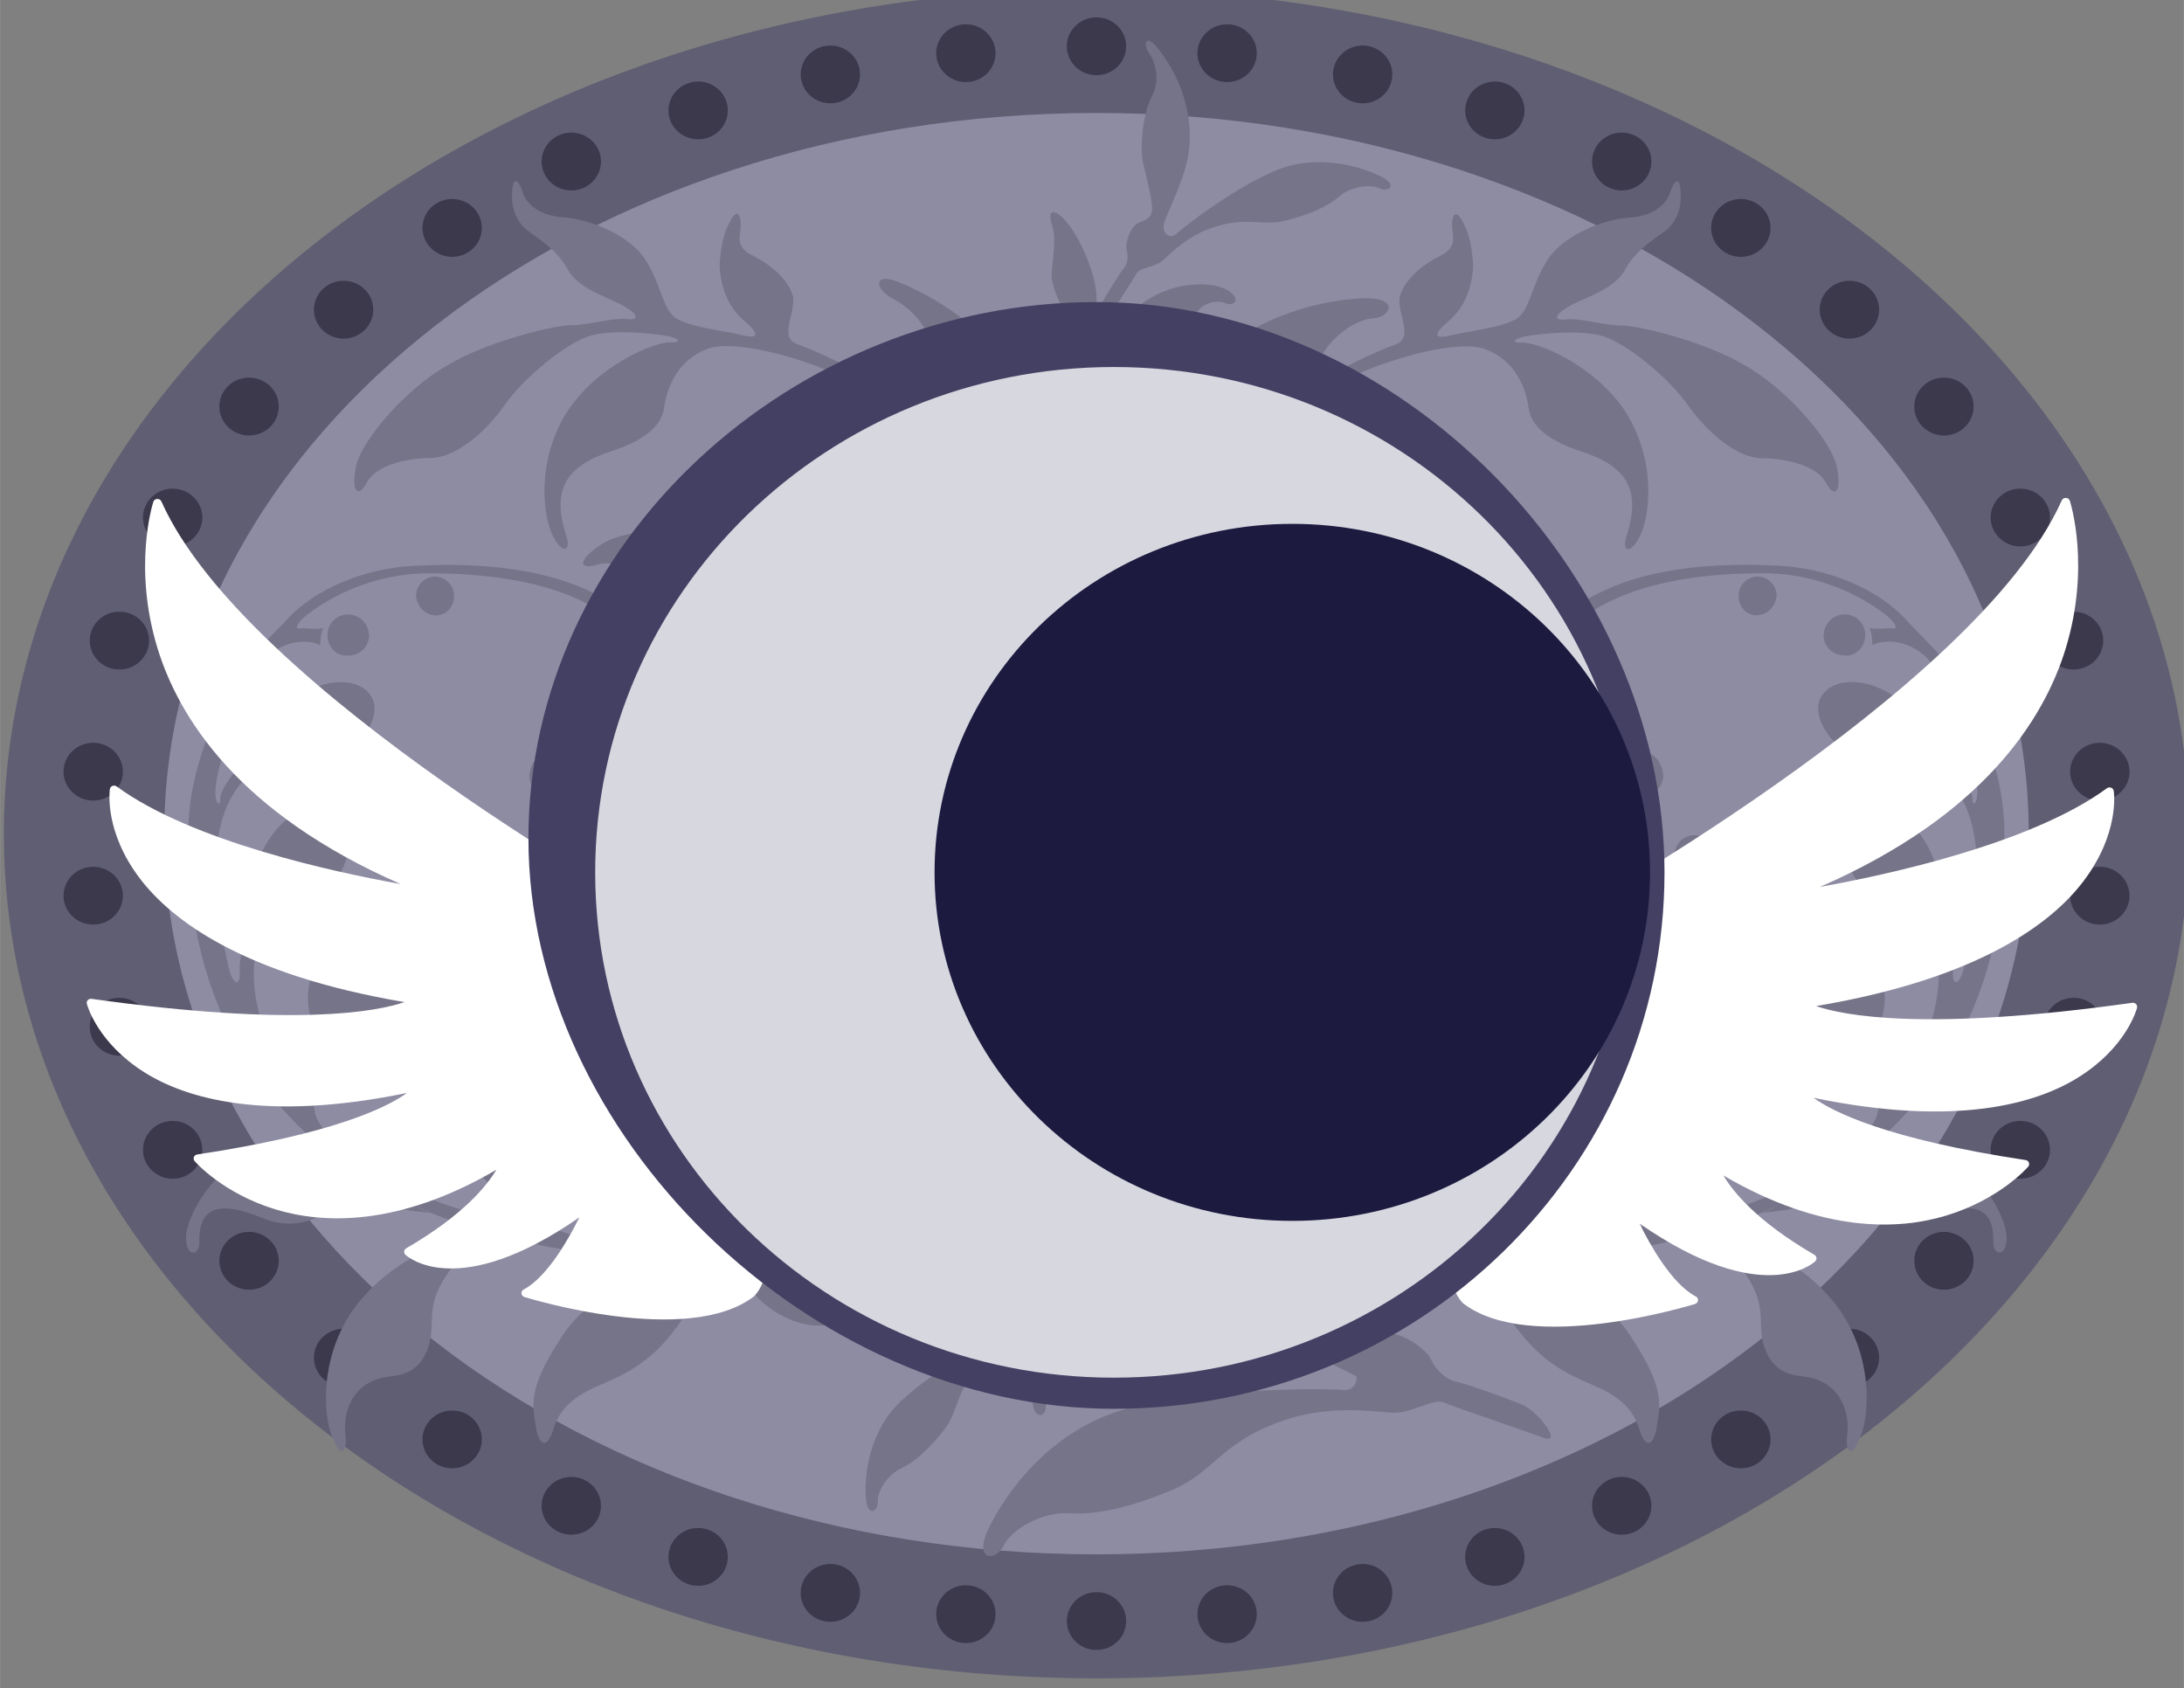 <?xml version="1.0" encoding="UTF-8" standalone="no"?>
<!-- Created with Inkscape (http://www.inkscape.org/) -->

<svg
   xmlns:dc="http://purl.org/dc/elements/1.1/"
   xmlns:cc="http://creativecommons.org/ns#"
   xmlns:rdf="http://www.w3.org/1999/02/22-rdf-syntax-ns#"
   xmlns:svg="http://www.w3.org/2000/svg"
   xmlns="http://www.w3.org/2000/svg"
   xmlns:sodipodi="http://sodipodi.sourceforge.net/DTD/sodipodi-0.dtd"
   xmlns:inkscape="http://www.inkscape.org/namespaces/inkscape"
   width="42.197pt"
   height="32.617pt"
   viewBox="0 0 14.886 11.507"
   version="1.1"
   id="svg8731"
   inkscape:version="0.92.3 (2405546, 2018-03-11)"
   sodipodi:docname="silver.svg">
  <rect x="0" y="0" width="14.886" height="11.507" fill="#808080" stroke="none"/>
  <defs
     id="defs8725">
    <clipPath
       clipPathUnits="userSpaceOnUse"
       id="clipPath3867">
      <path
         d="M 0,0 H 612 V 792 H 0 Z"
         id="path3865"
         inkscape:connector-curvature="0" />
    </clipPath>
    <clipPath
       clipPathUnits="userSpaceOnUse"
       id="clipPath3985">
      <path
         d="M 0,0 H 612 V 792 H 0 Z"
         id="path3983"
         inkscape:connector-curvature="0" />
    </clipPath>
    <clipPath
       clipPathUnits="userSpaceOnUse"
       id="clipPath4097">
      <path
         d="M 0,0 H 612 V 792 H 0 Z"
         id="path4095"
         inkscape:connector-curvature="0" />
    </clipPath>
    <clipPath
       clipPathUnits="userSpaceOnUse"
       id="clipPath4215">
      <path
         d="M 0,0 H 612 V 792 H 0 Z"
         id="path4213"
         inkscape:connector-curvature="0" />
    </clipPath>
    <clipPath
       clipPathUnits="userSpaceOnUse"
       id="clipPath4285">
      <path
         d="M 0,0 H 612 V 792 H 0 Z"
         id="path4283"
         inkscape:connector-curvature="0" />
    </clipPath>
    <clipPath
       clipPathUnits="userSpaceOnUse"
       id="clipPath4405">
      <path
         d="M 0,0 H 612 V 792 H 0 Z"
         id="path4403"
         inkscape:connector-curvature="0" />
    </clipPath>
    <clipPath
       clipPathUnits="userSpaceOnUse"
       id="clipPath4509">
      <path
         d="M 0,0 H 612 V 792 H 0 Z"
         id="path4507"
         inkscape:connector-curvature="0" />
    </clipPath>
  </defs>
  <sodipodi:namedview
     id="base"
     pagecolor="#ffffff"
     bordercolor="#666666"
     borderopacity="1.0"
     inkscape:pageopacity="0.0"
     inkscape:pageshadow="2"
     inkscape:zoom="1"
     inkscape:cx="159.32145"
     inkscape:cy="19.032101"
     inkscape:document-units="mm"
     inkscape:current-layer="layer1"
     showgrid="false"
     units="pt"
     inkscape:window-width="1440"
     inkscape:window-height="836"
     inkscape:window-x="0"
     inkscape:window-y="27"
     inkscape:window-maximized="1" />
  <g
     inkscape:label="Layer 1"
     inkscape:groupmode="layer"
     id="layer1"
     transform="translate(-29.851,-102.433)">
    <g
       transform="matrix(0.353,0,0,-0.353,-11.149,221.406)"
       id="g4503">
      <g
         id="g4505"
         clip-path="url(#clipPath4509)">
        <g
           id="g4511"
           transform="translate(158.418,320.938)">
          <path
             d="m 0,0 c 0,-9.005 -9.448,-16.308 -21.099,-16.308 -11.65,0 -21.098,7.303 -21.098,16.308 0,9.006 9.448,16.309 21.098,16.309 C -9.448,16.309 0,9.006 0,0"
             style="fill:#605e73;fill-opacity:1;fill-rule:nonzero;stroke:none"
             id="path4513"
             inkscape:connector-curvature="0" />
        </g>
        <g
           id="g4515"
           transform="translate(134.797,305.311)">
          <path
             d="M 0,0 C 0.316,0 0.573,0.25 0.573,0.558 0.573,0.867 0.316,1.116 0,1.116 -0.316,1.116 -0.573,0.867 -0.573,0.558 -0.573,0.25 -0.316,0 0,0 m 0,31.254 c 0.316,0 0.573,-0.25 0.573,-0.558 0,-0.308 -0.257,-0.558 -0.573,-0.558 -0.316,0 -0.573,0.25 -0.573,0.558 0,0.308 0.257,0.558 0.573,0.558 m 2.522,0.134 c 0.317,0 0.573,-0.25 0.573,-0.558 0,-0.309 -0.256,-0.559 -0.573,-0.559 -0.316,0 -0.573,0.25 -0.573,0.559 0,0.308 0.257,0.558 0.573,0.558 m 2.522,-0.134 c -0.316,0 -0.573,-0.25 -0.573,-0.558 0,-0.308 0.257,-0.558 0.573,-0.558 0.317,0 0.573,0.25 0.573,0.558 0,0.308 -0.256,0.558 -0.573,0.558 m 2.617,-0.41 c -0.316,0 -0.573,-0.25 -0.573,-0.558 0,-0.308 0.257,-0.558 0.573,-0.558 0.317,0 0.573,0.25 0.573,0.558 0,0.308 -0.256,0.558 -0.573,0.558 m 2.553,-0.695 c -0.316,0 -0.573,-0.25 -0.573,-0.558 0,-0.308 0.257,-0.558 0.573,-0.558 0.316,0 0.573,0.25 0.573,0.558 0,0.308 -0.257,0.558 -0.573,0.558 m 2.45,-0.986 c -0.317,0 -0.573,-0.25 -0.573,-0.558 0,-0.309 0.256,-0.559 0.573,-0.559 0.316,0 0.573,0.25 0.573,0.559 0,0.308 -0.257,0.558 -0.573,0.558 m 2.3,-1.282 c -0.316,0 -0.573,-0.25 -0.573,-0.558 0,-0.309 0.257,-0.559 0.573,-0.559 0.317,0 0.573,0.25 0.573,0.559 0,0.308 -0.256,0.558 -0.573,0.558 m 2.097,-1.579 c -0.317,0 -0.574,-0.25 -0.574,-0.558 0,-0.308 0.257,-0.559 0.574,-0.559 0.316,0 0.573,0.251 0.573,0.559 0,0.308 -0.257,0.558 -0.573,0.558 m 1.825,-1.87 c -0.317,0 -0.573,-0.25 -0.573,-0.558 0,-0.309 0.256,-0.559 0.573,-0.559 0.316,0 0.573,0.25 0.573,0.559 0,0.308 -0.257,0.558 -0.573,0.558 m 1.475,-2.143 c -0.316,0 -0.573,-0.25 -0.573,-0.558 0,-0.308 0.257,-0.558 0.573,-0.558 0.317,0 0.573,0.25 0.573,0.558 0,0.308 -0.256,0.558 -0.573,0.558 m 1.028,-2.376 c -0.316,0 -0.573,-0.25 -0.573,-0.558 0,-0.308 0.257,-0.559 0.573,-0.559 0.317,0 0.573,0.251 0.573,0.559 0,0.308 -0.256,0.558 -0.573,0.558 m 0.507,-2.531 c -0.317,0 -0.574,-0.25 -0.574,-0.558 0,-0.308 0.257,-0.558 0.574,-0.558 0.316,0 0.573,0.25 0.573,0.558 0,0.308 -0.257,0.558 -0.573,0.558 M -2.617,30.844 c 0.316,0 0.573,-0.25 0.573,-0.558 0,-0.308 -0.257,-0.558 -0.573,-0.558 -0.316,0 -0.573,0.25 -0.573,0.558 0,0.308 0.257,0.558 0.573,0.558 M -5.17,30.149 c 0.317,0 0.573,-0.25 0.573,-0.558 0,-0.308 -0.256,-0.558 -0.573,-0.558 -0.316,0 -0.573,0.25 -0.573,0.558 0,0.308 0.257,0.558 0.573,0.558 m -2.449,-0.986 c 0.316,0 0.573,-0.25 0.573,-0.558 0,-0.309 -0.257,-0.559 -0.573,-0.559 -0.317,0 -0.573,0.25 -0.573,0.559 0,0.308 0.256,0.558 0.573,0.558 M -9.92,27.881 c 0.317,0 0.573,-0.25 0.573,-0.558 0,-0.309 -0.256,-0.559 -0.573,-0.559 -0.316,0 -0.573,0.25 -0.573,0.559 0,0.308 0.257,0.558 0.573,0.558 m -2.096,-1.579 c 0.316,0 0.573,-0.25 0.573,-0.558 0,-0.308 -0.257,-0.559 -0.573,-0.559 -0.317,0 -0.573,0.251 -0.573,0.559 0,0.308 0.256,0.558 0.573,0.558 m -1.826,-1.87 c 0.317,0 0.574,-0.25 0.574,-0.558 0,-0.309 -0.257,-0.559 -0.574,-0.559 -0.316,0 -0.573,0.25 -0.573,0.559 0,0.308 0.257,0.558 0.573,0.558 m -1.475,-2.143 c 0.317,0 0.573,-0.25 0.573,-0.558 0,-0.308 -0.256,-0.558 -0.573,-0.558 -0.316,0 -0.573,0.25 -0.573,0.558 0,0.308 0.257,0.558 0.573,0.558 m -1.028,-2.376 c 0.316,0 0.573,-0.25 0.573,-0.558 0,-0.308 -0.257,-0.559 -0.573,-0.559 -0.317,0 -0.573,0.251 -0.573,0.559 0,0.308 0.256,0.558 0.573,0.558 m -0.506,-2.531 c 0.316,0 0.573,-0.25 0.573,-0.558 0,-0.308 -0.257,-0.558 -0.573,-0.558 -0.317,0 -0.573,0.25 -0.573,0.558 0,0.308 0.256,0.558 0.573,0.558 M 2.522,-0.133 c 0.317,0 0.573,0.249 0.573,0.558 0,0.308 -0.256,0.558 -0.573,0.558 -0.316,0 -0.573,-0.25 -0.573,-0.558 0,-0.309 0.257,-0.558 0.573,-0.558 M 5.044,0 C 4.728,0 4.471,0.25 4.471,0.558 c 0,0.309 0.257,0.558 0.573,0.558 0.317,0 0.573,-0.249 0.573,-0.558 C 5.617,0.25 5.361,0 5.044,0 m 2.617,0.41 c -0.316,0 -0.573,0.25 -0.573,0.558 0,0.309 0.257,0.559 0.573,0.559 0.317,0 0.573,-0.25 0.573,-0.559 C 8.234,0.66 7.978,0.41 7.661,0.41 m 2.553,0.695 c -0.316,0 -0.573,0.25 -0.573,0.558 0,0.309 0.257,0.559 0.573,0.559 0.316,0 0.573,-0.25 0.573,-0.559 0,-0.308 -0.257,-0.558 -0.573,-0.558 m 2.45,0.987 c -0.317,0 -0.573,0.25 -0.573,0.558 0,0.308 0.256,0.558 0.573,0.558 0.316,0 0.573,-0.25 0.573,-0.558 0,-0.308 -0.257,-0.558 -0.573,-0.558 m 2.3,1.282 c -0.316,0 -0.573,0.25 -0.573,0.558 0,0.308 0.257,0.558 0.573,0.558 0.317,0 0.573,-0.25 0.573,-0.558 0,-0.308 -0.256,-0.558 -0.573,-0.558 m 2.097,1.578 c -0.317,0 -0.574,0.25 -0.574,0.559 0,0.308 0.257,0.558 0.574,0.558 0.316,0 0.573,-0.25 0.573,-0.558 0,-0.309 -0.257,-0.559 -0.573,-0.559 m 1.825,1.87 c -0.317,0 -0.573,0.25 -0.573,0.559 0,0.308 0.256,0.558 0.573,0.558 0.316,0 0.573,-0.25 0.573,-0.558 0,-0.309 -0.257,-0.559 -0.573,-0.559 m 1.475,2.143 c -0.316,0 -0.573,0.25 -0.573,0.558 0,0.308 0.257,0.558 0.573,0.558 0.317,0 0.573,-0.25 0.573,-0.558 0,-0.308 -0.256,-0.558 -0.573,-0.558 m 1.028,2.376 c -0.316,0 -0.573,0.25 -0.573,0.559 0,0.308 0.257,0.558 0.573,0.558 0.317,0 0.573,-0.25 0.573,-0.558 0,-0.309 -0.256,-0.559 -0.573,-0.559 m 0.507,2.531 c -0.317,0 -0.574,0.25 -0.574,0.558 0,0.308 0.257,0.558 0.574,0.558 0.316,0 0.573,-0.25 0.573,-0.558 0,-0.308 -0.257,-0.558 -0.573,-0.558 M -2.617,0.41 c 0.316,0 0.573,0.25 0.573,0.558 0,0.309 -0.257,0.559 -0.573,0.559 -0.316,0 -0.573,-0.25 -0.573,-0.559 0,-0.308 0.257,-0.558 0.573,-0.558 M -5.17,1.105 c 0.317,0 0.573,0.25 0.573,0.558 0,0.309 -0.256,0.559 -0.573,0.559 -0.316,0 -0.573,-0.25 -0.573,-0.559 0,-0.308 0.257,-0.558 0.573,-0.558 m -2.449,0.987 c 0.316,0 0.573,0.25 0.573,0.558 0,0.308 -0.257,0.558 -0.573,0.558 -0.317,0 -0.573,-0.25 -0.573,-0.558 0,-0.308 0.256,-0.558 0.573,-0.558 M -9.92,3.374 c 0.317,0 0.573,0.25 0.573,0.558 0,0.308 -0.256,0.558 -0.573,0.558 -0.316,0 -0.573,-0.25 -0.573,-0.558 0,-0.308 0.257,-0.558 0.573,-0.558 m -2.096,1.578 c 0.316,0 0.573,0.25 0.573,0.559 0,0.308 -0.257,0.558 -0.573,0.558 -0.317,0 -0.573,-0.25 -0.573,-0.558 0,-0.309 0.256,-0.559 0.573,-0.559 m -1.826,1.87 c 0.317,0 0.574,0.25 0.574,0.559 0,0.308 -0.257,0.558 -0.574,0.558 -0.316,0 -0.573,-0.25 -0.573,-0.558 0,-0.309 0.257,-0.559 0.573,-0.559 m -1.475,2.143 c 0.317,0 0.573,0.25 0.573,0.558 0,0.308 -0.256,0.558 -0.573,0.558 -0.316,0 -0.573,-0.25 -0.573,-0.558 0,-0.308 0.257,-0.558 0.573,-0.558 m -1.028,2.376 c 0.316,0 0.573,0.25 0.573,0.559 0,0.308 -0.257,0.558 -0.573,0.558 -0.317,0 -0.573,-0.25 -0.573,-0.558 0,-0.309 0.256,-0.559 0.573,-0.559 m -0.506,2.531 c 0.316,0 0.573,0.25 0.573,0.558 0,0.308 -0.257,0.558 -0.573,0.558 -0.317,0 -0.573,-0.25 -0.573,-0.558 0,-0.308 0.256,-0.558 0.573,-0.558"
             style="fill:#3c394c;fill-opacity:1;fill-rule:nonzero;stroke:none"
             id="path4517"
             inkscape:connector-curvature="0" />
        </g>
        <g
           id="g4519"
           transform="translate(155.321,320.938)">
          <path
             d="m 0,0 c 0,-7.683 -8.061,-13.914 -18.002,-13.914 -9.94,0 -18.001,6.231 -18.001,13.914 0,7.683 8.061,13.915 18.001,13.915 C -8.061,13.915 0,7.683 0,0"
             style="fill:#8e8ca3;fill-opacity:1;fill-rule:nonzero;stroke:none"
             id="path4521"
             inkscape:connector-curvature="0" />
        </g>
        <g
           id="g4523"
           transform="matrix(-0.519,-0.855,0.868,-0.496,-22.583,293.494)">
          <g
             id="g4525"
             transform="translate(-107.179,120.096)">
            <path
               d="m 0,0 c 0.278,-0.202 0.376,-0.609 0.177,-0.934 -0.199,-0.326 -0.915,-1.384 -1.055,-2.014 -0.241,-1.078 -0.36,-1.626 -0.363,-3.009 -10e-4,-0.935 0.374,-2.54 0.85,-2.905 0.456,-0.365 1.012,-0.283 1.39,-0.12 0.378,0.164 0.814,-0.059 1.25,-0.445 0.694,-0.608 1.231,-0.587 1.867,0.145 0.18,0.184 0.318,0.102 0.119,-0.223 -0.199,-0.346 -1.054,-1.038 -2.186,-1.04 -1.112,0.019 -2.064,0.749 -2.203,1.013 -0.138,0.243 -0.139,0.04 -0.06,-0.163 0.08,-0.203 0.396,-0.955 0.753,-1.259 0.357,-0.304 1.31,-0.648 1.946,-0.688 0.635,-0.04 1.369,-0.282 1.607,-0.708 0.258,-0.427 0.654,-0.812 1.012,-0.792 0.337,0.021 0.337,-0.162 -0.179,-0.346 -0.497,-0.163 -1.788,0.059 -2.562,0.505 -0.793,0.425 -1.666,1.338 -1.844,1.623 -0.159,0.284 -0.536,0.629 -0.635,0.852 -0.098,0.244 -0.197,0.183 -0.198,-0.122 -0.02,-0.305 0.157,-0.894 -0.062,-1.301 -0.239,-0.387 -0.239,-0.732 -0.279,-1.037 -0.021,-0.325 -0.259,-0.57 -0.518,-0.692 -0.258,-0.142 -0.258,-0.021 -0.099,0.163 0.179,0.183 0.259,0.529 0.041,0.955 -0.217,0.447 -0.336,1.28 -0.057,1.789 0.279,0.528 0.677,0.773 0.678,1.098 0,0.325 -0.257,0.914 -0.336,1.179 -0.06,0.243 -0.179,0.487 -0.278,-0.062 -0.101,-0.569 -0.618,-0.936 -0.816,-1.017 -0.219,-0.102 -0.418,-0.184 -0.696,-0.205 -0.298,-0.021 -0.258,0.102 -0.039,0.224 0.199,0.102 0.397,0.122 0.378,0.488 -0.019,0.366 0.041,0.772 0.26,1.037 0.199,0.265 0.894,0.184 0.795,0.611 -0.138,0.772 -0.234,2.845 0.265,4.451 0.16,0.549 0.857,1.831 1.056,2.095 0.179,0.245 0.06,0.61 -0.198,0.63 C -0.139,-0.122 0,0 0,0"
               style="fill:#767488;fill-opacity:1;fill-rule:nonzero;stroke:none"
               id="path4527"
               inkscape:connector-curvature="0" />
          </g>
        </g>
        <g
           id="g4529"
           transform="matrix(-0.999,0.034,0.036,0.999,-22.583,293.494)">
          <g
             id="g4531"
             transform="translate(-146.868,28.555)">
            <path
               d="m 0,0 c 0.559,0 0.984,-0.571 0.984,-1.256 0,-0.685 -0.425,-1.256 -0.984,-1.256 -0.537,0 -0.984,0.571 -0.984,1.256 C -0.984,-0.571 -0.537,0 0,0 M 1.293,8.477 C 1.273,8.27 1.109,8.103 0.905,8.103 c -0.204,0 -0.347,0.166 -0.347,0.373 0,0.208 0.164,0.374 0.368,0.374 0.204,0 0.367,-0.166 0.367,-0.373 M 2.755,1.726 C 3.23,1.037 3.208,0.189 2.732,-0.156 2.234,-0.5 1.442,-0.225 0.967,0.463 0.492,1.175 0.492,2.001 0.99,2.368 1.488,2.712 2.257,2.437 2.755,1.726 M 3.92,3.732 C 4.298,3.165 4.298,2.53 3.964,2.302 3.608,2.052 3.029,2.325 2.673,2.869 2.317,3.414 2.295,4.072 2.651,4.299 2.985,4.548 3.564,4.277 3.92,3.732 M 2.584,7.269 c -0.228,0 -0.414,0.167 -0.414,0.397 0.021,0.23 0.186,0.397 0.414,0.397 0.227,0 0.392,-0.188 0.392,-0.397 0,-0.23 -0.186,-0.418 -0.392,-0.397 M 2.094,6.505 C 2.319,6.841 2.925,6.841 3.441,6.483 3.979,6.147 4.249,5.587 4.024,5.273 3.8,4.937 3.193,4.936 2.678,5.295 2.139,5.631 1.87,6.191 2.094,6.505 M -7.3,-3.408 c 0.291,-0.022 0.665,-0.077 0.954,-0.045 0.396,0.047 0.674,0.208 1.023,0.717 0.325,0.509 1.231,0.856 2.254,1.087 1.022,0.231 0.906,0.832 0.906,1.226 0,0.392 0.093,0.3 0.209,0.069 0.139,-0.324 0.186,-0.948 -0.256,-1.757 -0.441,-0.786 -1.858,-1.295 -2.509,-1.458 -0.571,-0.137 -1.12,-0.095 -1.586,-0.106 1.352,-0.306 2.689,-0.374 3.957,-0.133 0.356,0.071 0.806,0.215 0.996,0.453 0.213,0.239 0.735,0.716 0.664,0.978 0.142,-0.095 0.356,-0.239 0.45,-0.239 -0.284,-0.143 -0.45,-0.405 -0.569,-0.524 -0.094,-0.12 -0.26,-0.31 -0.379,-0.382 -0.119,-0.071 -0.071,-0.143 0.237,-0.071 1.257,0.286 3.201,0.835 3.794,1.908 0.119,0.215 0.142,1.312 0,1.336 0.119,0.072 0.261,0.31 0.308,0.453 0,0 0.071,-0.143 0.095,-0.166 0.142,-0.287 0,-1.027 -0.024,-1.194 C 3.2,-1.398 3.272,-1.47 3.319,-1.351 3.912,-0.206 4.41,0.892 4.031,1.918 3.983,2.108 3.888,2.085 3.888,2.085 3.983,2.108 4.221,2.275 4.221,2.275 4.197,2.036 4.315,1.941 4.339,1.774 4.386,1.584 4.458,1.369 4.434,1.083 4.41,0.82 4.552,0.82 4.647,1.154 4.908,2.156 5.43,4.279 4.126,5.114 4.174,5.185 4.221,5.376 4.245,5.472 4.316,5.281 4.506,5.161 4.624,5.018 4.719,4.875 4.932,4.613 4.932,4.422 4.908,4.255 5.051,4.303 5.027,4.637 5.027,4.971 4.648,6.426 4.268,7.022 3.866,7.594 3.273,7.547 3.107,7.451 c 0,0.072 0,0.263 -0.048,0.334 0.214,-0.047 0.332,0 0.451,-0.024 C 3.629,7.738 3.557,7.881 3.391,8.024 2.728,8.572 1.921,8.858 1.163,8.906 -4.243,9.144 -3.722,5.661 -3.058,5.351 -2.584,5.136 -2.299,5.256 -2.015,5.423 -1.73,5.59 -1.232,5.685 -1.066,5.28 -0.9,4.875 -1.232,4.684 -1.588,4.565 -1.944,4.469 -2.276,4.135 -2.039,3.658 c 0.261,-0.477 0.617,-0.501 0.854,-0.453 0.237,0.048 0.261,0.286 0.356,0.453 0.071,0.191 0.355,0.382 0.687,0.095 V 3.73 C 0,3.587 -0.095,3.42 -0.237,3.539 -0.379,3.658 -0.593,3.729 -0.687,3.395 -0.758,3.086 -1.256,2.585 -1.968,3.181 -2.679,3.777 -2.347,4.564 -2.015,4.684 -1.683,4.803 -1.209,4.851 -1.256,5.113 -1.28,5.375 -1.588,5.495 -1.872,5.28 -2.181,5.065 -2.655,4.993 -3.153,5.16 -4.149,5.494 -4.527,9.549 1.305,9.049 2.064,9.001 3.107,8.668 3.747,7.952 3.795,7.881 4.387,7.26 4.553,7.022 4.814,6.64 5.501,5.328 5.525,3.993 5.556,0.741 4.055,-1.802 1.263,-3.135 c 0.234,0.028 0.652,0.201 0.776,0.346 0.166,0.167 1.043,0.572 1.896,0.382 0.854,-0.215 1.352,-1.24 1.351,-1.646 0,-0.406 -0.284,-0.382 -0.26,-0.072 0.047,0.836 -0.64,0.692 -1.209,0.478 -0.569,-0.215 -1.043,0 -1.328,0.238 -0.261,0.238 -0.426,0.262 -0.735,0.166 -0.332,-0.095 -0.664,-0.167 -1.185,-0.19 0.075,0.012 0.184,0.059 0.298,0.118 -0.42,-0.176 -0.868,-0.325 -1.342,-0.447 0.806,-0.158 1.812,-0.63 2.451,-1.54 0.664,-0.977 0.545,-2.146 0.332,-2.552 -0.19,-0.429 -0.285,-0.19 -0.237,0.072 0.071,0.453 -0.095,1.002 -0.712,1.145 -0.237,0.047 -0.663,0.047 -0.829,0.62 -0.142,0.501 0.142,0.787 -0.403,1.55 -0.192,0.28 -0.59,0.476 -1.22,0.565 -0.838,-0.168 -1.742,-0.264 -2.725,-0.264 -0.417,0 -0.804,0.022 -1.179,0.053 0.202,-0.145 0.558,-0.357 1.084,-0.512 0.546,-0.166 1.281,-0.118 1.897,-1.144 0.616,-1.026 0.497,-1.312 0.403,-1.789 -0.072,-0.286 -0.214,-0.382 -0.332,0.048 -0.119,0.429 -0.427,0.668 -0.901,0.882 -0.451,0.215 -0.925,0.453 -1.399,1.145 -0.456,0.688 -0.636,1.111 -1.661,1.482 -2.47,0.381 -3.953,1.363 -4.953,1.933 -0.119,0.167 -0.356,0.406 -0.617,0.716 1.358,-0.922 2.769,-1.613 4.176,-2.056"
               style="fill:#767488;fill-opacity:1;fill-rule:nonzero;stroke:none"
               id="path4533"
               inkscape:connector-curvature="0" />
          </g>
        </g>
        <g
           id="g4535"
           transform="matrix(0.519,-0.855,-0.868,-0.496,283.907,293.494)">
          <g
             id="g4537"
             transform="translate(-100.569,108.714)">
            <path
               d="m 0,0 c 0.278,-0.202 0.376,-0.609 0.177,-0.934 -0.199,-0.326 -0.915,-1.384 -1.055,-2.014 -0.241,-1.078 -0.36,-1.626 -0.363,-3.009 -10e-4,-0.935 0.374,-2.54 0.85,-2.905 0.456,-0.365 1.012,-0.283 1.39,-0.12 0.378,0.164 0.814,-0.059 1.25,-0.445 0.694,-0.608 1.231,-0.587 1.867,0.145 0.18,0.184 0.318,0.102 0.119,-0.223 -0.199,-0.346 -1.054,-1.038 -2.186,-1.04 -1.112,0.019 -2.064,0.749 -2.203,1.013 -0.138,0.243 -0.139,0.04 -0.06,-0.163 0.08,-0.203 0.396,-0.955 0.753,-1.259 0.357,-0.304 1.31,-0.648 1.946,-0.688 0.635,-0.04 1.369,-0.282 1.607,-0.708 0.258,-0.427 0.654,-0.812 1.012,-0.792 0.337,0.021 0.337,-0.162 -0.179,-0.346 -0.497,-0.163 -1.788,0.059 -2.562,0.505 -0.793,0.425 -1.666,1.338 -1.844,1.623 -0.159,0.284 -0.536,0.629 -0.635,0.852 -0.098,0.244 -0.197,0.183 -0.198,-0.122 -0.02,-0.305 0.157,-0.894 -0.062,-1.301 -0.238,-0.387 -0.239,-0.732 -0.279,-1.037 -0.021,-0.325 -0.259,-0.57 -0.518,-0.692 -0.258,-0.142 -0.258,-0.021 -0.099,0.163 0.179,0.183 0.259,0.529 0.041,0.955 -0.217,0.447 -0.336,1.28 -0.057,1.789 0.279,0.528 0.677,0.773 0.678,1.098 0,0.325 -0.257,0.914 -0.336,1.179 -0.06,0.243 -0.179,0.487 -0.278,-0.062 -0.101,-0.569 -0.618,-0.936 -0.816,-1.017 -0.219,-0.102 -0.418,-0.184 -0.696,-0.205 -0.298,-0.021 -0.258,0.102 -0.039,0.224 0.199,0.102 0.397,0.122 0.378,0.488 -0.019,0.366 0.041,0.772 0.26,1.037 0.199,0.265 0.894,0.184 0.795,0.611 -0.138,0.772 -0.234,2.845 0.265,4.451 0.16,0.549 0.857,1.831 1.056,2.095 0.179,0.245 0.06,0.61 -0.198,0.63 C -0.139,-0.122 0,0 0,0"
               style="fill:#767488;fill-opacity:1;fill-rule:nonzero;stroke:none"
               id="path4539"
               inkscape:connector-curvature="0" />
          </g>
        </g>
        <g
           id="g4541"
           transform="matrix(0.999,0.034,-0.036,0.999,283.907,293.494)">
          <g
             id="g4543"
             transform="translate(-133.563,28.104)">
            <path
               d="m 0,0 c 0.559,0 0.984,-0.571 0.984,-1.256 0,-0.685 -0.425,-1.256 -0.984,-1.256 -0.537,0 -0.984,0.571 -0.984,1.256 C -0.984,-0.571 -0.537,0 0,0 M 1.293,8.477 C 1.273,8.27 1.109,8.103 0.905,8.103 c -0.204,0 -0.347,0.166 -0.347,0.373 0,0.208 0.164,0.374 0.368,0.374 0.204,0 0.367,-0.166 0.367,-0.373 M 2.755,1.726 C 3.23,1.037 3.208,0.189 2.732,-0.156 2.234,-0.5 1.442,-0.225 0.967,0.463 0.492,1.175 0.492,2.001 0.99,2.368 1.488,2.712 2.257,2.437 2.755,1.726 M 3.92,3.732 C 4.298,3.165 4.298,2.53 3.964,2.302 3.608,2.052 3.029,2.325 2.673,2.869 2.317,3.414 2.295,4.072 2.651,4.299 2.985,4.548 3.564,4.277 3.92,3.732 M 2.584,7.269 c -0.228,0 -0.414,0.167 -0.414,0.397 0.021,0.23 0.186,0.397 0.414,0.397 0.227,0 0.392,-0.188 0.392,-0.397 0,-0.23 -0.186,-0.418 -0.392,-0.397 M 2.094,6.505 C 2.319,6.841 2.925,6.841 3.441,6.483 3.979,6.147 4.249,5.587 4.024,5.273 3.8,4.937 3.193,4.936 2.678,5.295 2.139,5.631 1.87,6.191 2.094,6.505 M -7.3,-3.408 c 0.291,-0.022 0.665,-0.077 0.954,-0.045 0.396,0.047 0.674,0.208 1.023,0.717 0.325,0.509 1.231,0.856 2.254,1.087 1.022,0.231 0.906,0.832 0.906,1.226 0,0.392 0.093,0.3 0.209,0.069 0.139,-0.324 0.186,-0.948 -0.256,-1.757 -0.441,-0.786 -1.858,-1.295 -2.509,-1.458 -0.571,-0.137 -1.12,-0.095 -1.587,-0.106 1.353,-0.306 2.69,-0.374 3.958,-0.133 0.356,0.071 0.806,0.215 0.996,0.453 0.213,0.239 0.735,0.716 0.664,0.978 0.142,-0.095 0.356,-0.239 0.451,-0.239 -0.285,-0.143 -0.451,-0.405 -0.57,-0.524 -0.094,-0.12 -0.26,-0.31 -0.379,-0.382 -0.119,-0.071 -0.071,-0.143 0.237,-0.071 1.257,0.286 3.201,0.835 3.794,1.908 0.119,0.215 0.142,1.312 0,1.336 0.119,0.072 0.261,0.31 0.308,0.453 0,0 0.071,-0.143 0.095,-0.166 0.142,-0.287 0,-1.027 -0.024,-1.194 C 3.2,-1.398 3.272,-1.47 3.319,-1.351 3.912,-0.206 4.41,0.892 4.031,1.918 3.983,2.108 3.888,2.085 3.888,2.085 3.983,2.108 4.221,2.275 4.221,2.275 4.197,2.036 4.315,1.941 4.339,1.774 4.386,1.584 4.458,1.369 4.434,1.083 4.41,0.82 4.552,0.82 4.647,1.154 4.908,2.156 5.43,4.279 4.126,5.114 4.174,5.185 4.221,5.376 4.245,5.472 4.316,5.281 4.506,5.161 4.624,5.018 4.719,4.875 4.932,4.613 4.932,4.422 4.908,4.255 5.051,4.303 5.027,4.637 5.027,4.971 4.648,6.426 4.268,7.022 3.866,7.594 3.273,7.547 3.107,7.451 c 0,0.072 0,0.263 -0.048,0.334 0.214,-0.047 0.332,0 0.451,-0.024 C 3.629,7.738 3.557,7.881 3.391,8.024 2.728,8.572 1.921,8.858 1.163,8.906 -4.243,9.144 -3.722,5.661 -3.058,5.351 -2.584,5.136 -2.299,5.256 -2.015,5.423 -1.73,5.59 -1.232,5.685 -1.066,5.28 -0.9,4.875 -1.232,4.684 -1.588,4.565 -1.944,4.469 -2.276,4.135 -2.039,3.658 c 0.261,-0.477 0.617,-0.501 0.854,-0.453 0.237,0.048 0.261,0.286 0.356,0.453 0.071,0.191 0.355,0.382 0.687,0.095 V 3.73 C 0,3.587 -0.095,3.42 -0.237,3.539 -0.379,3.658 -0.593,3.729 -0.687,3.395 -0.758,3.086 -1.256,2.585 -1.968,3.181 -2.679,3.777 -2.347,4.564 -2.015,4.684 -1.683,4.803 -1.209,4.851 -1.256,5.113 -1.28,5.375 -1.588,5.495 -1.872,5.28 -2.181,5.065 -2.655,4.993 -3.153,5.16 -4.149,5.494 -4.527,9.549 1.305,9.049 2.064,9.001 3.107,8.668 3.747,7.952 3.795,7.881 4.387,7.26 4.553,7.022 4.814,6.64 5.501,5.328 5.525,3.993 5.556,0.741 4.055,-1.802 1.263,-3.135 c 0.234,0.028 0.652,0.201 0.776,0.346 0.166,0.167 1.043,0.572 1.896,0.382 0.854,-0.215 1.352,-1.24 1.351,-1.646 0,-0.406 -0.284,-0.382 -0.26,-0.072 0.047,0.836 -0.64,0.692 -1.209,0.478 -0.569,-0.215 -1.043,0 -1.328,0.238 -0.261,0.238 -0.426,0.262 -0.735,0.166 -0.332,-0.095 -0.664,-0.167 -1.185,-0.19 0.075,0.012 0.184,0.059 0.298,0.118 -0.42,-0.176 -0.868,-0.325 -1.342,-0.447 0.806,-0.158 1.812,-0.63 2.451,-1.54 0.664,-0.977 0.545,-2.146 0.332,-2.552 -0.19,-0.429 -0.285,-0.19 -0.237,0.072 0.071,0.453 -0.095,1.002 -0.712,1.145 -0.237,0.047 -0.663,0.047 -0.829,0.62 -0.142,0.501 0.142,0.787 -0.403,1.55 -0.192,0.28 -0.59,0.476 -1.22,0.565 -0.838,-0.168 -1.742,-0.264 -2.725,-0.264 -0.417,0 -0.804,0.022 -1.179,0.053 0.202,-0.145 0.558,-0.357 1.084,-0.512 0.546,-0.166 1.281,-0.118 1.897,-1.144 0.616,-1.026 0.497,-1.312 0.403,-1.789 -0.072,-0.286 -0.214,-0.382 -0.332,0.048 -0.119,0.429 -0.427,0.668 -0.901,0.882 -0.451,0.215 -0.925,0.453 -1.399,1.145 -0.456,0.688 -0.636,1.111 -1.661,1.482 -2.47,0.381 -3.953,1.363 -4.953,1.933 -0.119,0.167 -0.356,0.406 -0.617,0.716 1.358,-0.922 2.769,-1.613 4.176,-2.056"
               style="fill:#767488;fill-opacity:1;fill-rule:nonzero;stroke:none"
               id="path4545"
               inkscape:connector-curvature="0" />
          </g>
        </g>
        <g
           id="g4547"
           transform="matrix(0.837,-0.548,-0.571,-0.821,-21.902,266.686)">
          <g
             id="g4549"
             transform="translate(109.51,-129.237)">
            <path
               d="m 0,0 c 0.156,-0.17 0.492,-0.36 0.492,-0.36 0.176,-2.105 -0.926,-4.254 -1.846,-4.999 -0.202,-0.171 -0.516,-0.533 -0.248,-0.83 0.247,-0.297 0.111,-0.935 -0.473,-1.403 -0.584,-0.469 -1.145,-0.981 -1.123,-1.405 0.022,-0.447 -0.314,-0.299 -0.493,-0.022 -0.201,0.254 -0.2,0.977 0.204,1.488 0.427,0.49 0.831,0.83 0.898,0.958 0.068,0.149 0.203,0.255 -0.134,0.106 -1.481,-0.683 -3.791,-1.345 -5.65,-0.328 -2.105,1.144 -1.406,3.059 -0.464,3.528 0.336,0.171 0.605,0.086 0.246,-0.34 -0.382,-0.404 -0.608,-1.17 -0.25,-1.573 0.694,-0.807 1.323,-0.317 2.062,-0.741 0.716,-0.445 0.872,-0.976 1.433,-0.933 0.538,0.043 1.637,0.322 2.309,0.663 0.18,0.085 0.337,0.298 -0.044,0.212 -0.403,-0.107 -1.211,-0.108 -1.613,0.296 -0.56,0.572 -0.334,1.295 0.07,1.7 0.202,0.213 0.336,0.043 0.314,-0.233 -0.024,-0.255 0.312,-0.659 0.715,-0.615 0.382,0.043 1.323,0.108 1.525,-0.126 0.179,-0.212 0.402,-0.148 0.582,-0.02 0.314,0.277 0.876,0.979 1.124,1.596 0.09,0.213 0.225,0.575 -0.134,0.234 -0.382,-0.362 -1.033,-1.001 -1.885,-0.875 -0.852,0.127 -1.68,0.614 -1.925,1.187 -0.09,0.234 0.179,0.341 0.448,0.129 0.269,-0.191 0.739,-0.318 1.277,-0.147 0.561,0.192 1.032,0.363 1.525,0.279 0.538,-0.084 0.718,0.193 0.898,0.469 C 0.019,-1.849 0.2,-0.765 0,0"
               style="fill:#767488;fill-opacity:1;fill-rule:nonzero;stroke:none"
               id="path4551"
               inkscape:connector-curvature="0" />
          </g>
        </g>
        <g
           id="g4553"
           transform="matrix(-0.837,-0.548,0.571,-0.821,-21.902,266.686)">
          <g
             id="g4555"
             transform="translate(-152.087,45.184)">
            <path
               d="m 0,0 c 0.156,-0.17 0.492,-0.36 0.492,-0.36 0.176,-2.105 -0.926,-4.254 -1.846,-4.999 -0.202,-0.171 -0.516,-0.533 -0.248,-0.83 0.247,-0.297 0.111,-0.935 -0.473,-1.403 -0.584,-0.469 -1.145,-0.981 -1.123,-1.405 0.022,-0.447 -0.314,-0.299 -0.493,-0.022 -0.201,0.254 -0.2,0.977 0.204,1.488 0.427,0.49 0.831,0.83 0.898,0.958 0.068,0.149 0.203,0.255 -0.134,0.106 -1.481,-0.683 -3.791,-1.345 -5.65,-0.328 -2.105,1.144 -1.406,3.059 -0.464,3.528 0.336,0.171 0.605,0.086 0.246,-0.34 -0.382,-0.404 -0.608,-1.17 -0.25,-1.573 0.694,-0.807 1.323,-0.317 2.062,-0.741 0.716,-0.445 0.872,-0.976 1.433,-0.933 0.538,0.043 1.637,0.322 2.309,0.663 0.18,0.085 0.337,0.298 -0.044,0.212 -0.403,-0.107 -1.211,-0.108 -1.613,0.296 -0.56,0.572 -0.334,1.295 0.07,1.7 0.202,0.213 0.336,0.043 0.314,-0.233 -0.024,-0.255 0.312,-0.659 0.715,-0.615 0.382,0.043 1.323,0.108 1.525,-0.126 0.179,-0.212 0.402,-0.148 0.582,-0.02 0.314,0.277 0.876,0.979 1.124,1.596 0.09,0.213 0.225,0.575 -0.134,0.234 -0.382,-0.362 -1.033,-1.001 -1.885,-0.875 -0.852,0.127 -1.68,0.614 -1.925,1.187 -0.09,0.234 0.179,0.341 0.448,0.129 0.269,-0.191 0.739,-0.318 1.277,-0.147 0.561,0.192 1.032,0.363 1.525,0.279 0.538,-0.084 0.718,0.193 0.898,0.469 C 0.019,-1.849 0.2,-0.765 0,0"
               style="fill:#767488;fill-opacity:1;fill-rule:nonzero;stroke:none"
               id="path4557"
               inkscape:connector-curvature="0" />
          </g>
        </g>
        <g
           id="g4559"
           transform="matrix(0.812,0.583,0.607,-0.796,-22.048,266.686)">
          <g
             id="g4561"
             transform="translate(171.808,41.72)">
            <path
               d="m 0,0 c -0.191,-0.366 -0.7,-1.061 -1.547,-1.254 -0.848,-0.193 -2.084,-0.147 -2.256,-0.122 -0.172,0.024 -0.234,-0.192 -0.036,-0.327 0.199,-0.135 0.862,-0.473 1.197,-0.826 0.549,-0.577 0.755,-1.355 0.727,-2.013 -0.012,-0.288 -0.18,-0.212 -0.191,0.037 -0.012,0.248 -0.171,0.56 -0.471,0.703 -0.301,0.144 -0.769,0.63 -0.916,0.962 -0.148,0.332 -0.315,0.742 -0.42,0.834 -0.106,0.091 -0.168,0.076 -0.34,0.033 -0.172,-0.042 -0.457,0.172 -0.503,0.294 -0.047,0.123 -0.155,0.229 -0.261,0.253 -0.105,0.025 -0.511,0.192 -0.678,0.268 -0.168,0.076 -0.258,0.104 -0.09,-0.106 0.28,-0.351 0.522,-1.325 0.407,-1.724 -0.063,-0.217 -0.168,-0.125 -0.238,0.092 -0.07,0.217 -0.355,0.498 -0.561,0.732 -0.207,0.233 -0.268,0.82 -0.288,1.033 -0.019,0.213 0.056,0.248 -0.245,0.459 -0.58,0.406 -1.087,0.793 -1.575,1.347 0.096,-0.212 0.177,-0.423 0.23,-0.619 0.371,-1.388 0.027,-2.793 -0.582,-3.804 -0.267,-0.442 -0.466,-0.176 -0.271,0.225 0.195,0.4 0.212,1.031 -0.139,1.52 -0.351,0.488 -0.672,1.664 -0.62,2.315 0.052,0.652 0.14,1.444 0.052,1.68 -0.088,0.236 -0.199,0.266 -0.507,0.35 -0.308,0.083 -0.573,0.669 -0.542,0.902 0.031,0.234 -0.049,0.498 -0.195,0.627 -0.145,0.131 -0.642,0.75 -0.841,1.016 -0.201,0.266 -0.891,1.058 -1.185,1.653 -1.081,2.187 -1.8,4.024 -1.649,7.904 -0.169,3.995 0.617,1.469 0.56,0.57 0.084,-2.985 0.507,-6.294 1.736,-7.955 0.208,-0.282 0.258,-1.068 0.528,-1.413 0.268,-0.345 1.138,-1.368 1.269,-1.554 0.131,-0.187 0.658,-0.119 0.985,-0.359 0.327,-0.24 0.925,-0.692 1.659,-0.874 1.35,-0.336 1.806,0.144 2.676,0.029 0.869,-0.115 1.505,-0.318 1.937,-0.616 0.43,-0.298 1.119,-0.304 1.41,-0.111 0.29,0.193 0.68,-0.033 0.063,-0.44 C -2.328,1.313 -3.728,0.665 -5.231,1.103 -6.735,1.542 -8.649,2.697 -8.9,2.887 -9.047,2.998 -9.204,2.942 -9.27,2.799 c 0.799,-1.314 1.787,-2.606 2.736,-3.043 0.177,-0.081 0.667,-0.287 1.031,-0.013 0.363,0.274 0.836,0.442 1.074,0.35 0.238,-0.092 0.476,0.017 0.57,0.174 0.094,0.158 0.305,0.109 0.18,-0.19 -0.126,-0.299 -0.634,-0.658 -1.181,-0.727 -0.546,-0.068 -1.011,0.001 -1.167,0.03 -0.156,0.028 -0.097,-0.075 0.125,-0.17 0.222,-0.096 0.917,-0.36 1.03,-0.415 0.113,-0.056 0.351,0.12 0.574,0.091 0.222,-0.028 0.633,-0.087 1.038,0.023 0.746,0.201 0.84,0.559 1.293,0.738 0.453,0.179 0.816,0.252 1.105,0.223 0.288,-0.029 0.624,0.155 0.715,0.328 C -0.057,0.37 0.192,0.366 0,0"
               style="fill:#767488;fill-opacity:1;fill-rule:nonzero;stroke:none"
               id="path4563"
               inkscape:connector-curvature="0" />
          </g>
        </g>
        <g
           id="g4565"
           transform="matrix(-0.972,-0.235,0.249,-0.969,-22.048,266.686)">
          <g
             id="g4567"
             transform="translate(-165.977,-17.966)">
            <path
               d="m 0,0 c 0.51,-0.394 1.132,-0.306 1.554,-0.13 0.422,0.176 0.91,-0.065 1.398,-0.481 0.777,-0.658 1.377,-0.635 2.087,0.155 0.2,0.197 0.356,0.11 0.134,-0.241 C 4.95,-1.07 3.995,-1.816 2.73,-1.817 1.486,-1.797 0.421,-1.008 0.266,-0.723 0.111,-0.46 0.111,-0.68 0.199,-0.898 c 0.089,-0.22 0.443,-1.031 0.843,-1.359 0.399,-0.329 1.465,-0.7 2.175,-0.744 0.71,-0.043 1.531,-0.305 1.798,-0.766 0.288,-0.46 0.731,-0.876 1.131,-0.854 0.377,0.022 0.377,-0.175 -0.2,-0.373 C 5.391,-5.17 3.948,-4.93 3.082,-4.448 2.195,-3.988 1.219,-3.003 1.019,-2.696 0.842,-2.389 0.42,-2.016 0.309,-1.776 0.199,-1.512 0.088,-1.578 0.088,-1.907 0.065,-2.236 0.264,-2.872 0.019,-3.31 -0.247,-3.728 -0.247,-4.1 -0.292,-4.429 -0.315,-4.78 -0.581,-5.043 -0.87,-5.175 -1.159,-5.329 -1.159,-5.197 -0.981,-5 c 0.2,0.198 0.289,0.571 0.045,1.031 -0.244,0.482 -0.376,1.381 -0.065,1.929 0.312,0.571 0.756,0.834 0.756,1.185 0.001,0.35 -1.06,1.657 -1.149,1.943 C -1.46,1.351 -1.597,1.917 0,0"
               style="fill:#767488;fill-opacity:1;fill-rule:nonzero;stroke:none"
               id="path4569"
               inkscape:connector-curvature="0" />
          </g>
        </g>
        <g
           id="g4571"
           transform="matrix(-0.972,-0.235,0.249,-0.969,-22.048,266.686)">
          <g
             id="g4573"
             transform="translate(-167.498,-11.76)">
            <path
               d="m 0,0 c 0.141,-0.165 0.13,-0.337 0.13,-0.337 0.16,-2.048 -1.125,-4.102 -1.957,-4.827 -0.182,-0.166 -0.466,-0.518 -0.224,-0.807 0.223,-0.29 0.101,-0.91 -0.426,-1.366 -0.528,-0.455 -1.035,-0.952 -1.015,-1.366 0.02,-0.434 -0.284,-0.29 -0.445,-0.021 -0.183,0.248 -0.182,0.951 0.183,1.448 0.385,0.477 0.75,0.808 0.811,0.932 0.062,0.145 0.183,0.248 -0.121,0.103 -1.338,-0.663 -3.427,-1.306 -5.108,-0.314 -1.904,1.115 -1.274,2.978 -0.423,3.434 0.305,0.166 0.548,0.083 0.223,-0.331 -0.344,-0.394 -0.548,-1.138 -0.224,-1.531 0.628,-0.786 1.196,-0.31 1.864,-0.723 0.648,-0.434 0.789,-0.951 1.297,-0.909 0.486,0.041 1.479,0.311 2.087,0.643 0.163,0.083 0.305,0.29 -0.04,0.207 -0.365,-0.104 -1.095,-0.105 -1.459,0.288 -0.506,0.558 -0.303,1.262 0.062,1.655 0.182,0.207 0.304,0.042 0.284,-0.227 -0.021,-0.248 0.283,-0.641 0.648,-0.599 0.345,0.041 1.195,0.104 1.378,-0.123 0.162,-0.207 0.364,-0.145 0.527,-0.021 0.283,0.269 0.791,0.953 1.015,1.553 0.081,0.207 0.202,0.559 -0.122,0.227 -0.345,-0.352 -0.933,-0.973 -1.703,-0.849 -0.77,0.123 -1.52,0.599 -1.742,1.157 -0.081,0.227 0.162,0.331 0.405,0.124 0.243,-0.186 0.669,-0.31 1.155,-0.143 0.508,0.186 0.933,0.352 1.379,0.269 0.486,-0.082 0.649,0.187 0.811,0.456 0.162,0.249 0.616,1.268 0.434,2.012 z"
               style="fill:#767488;fill-opacity:1;fill-rule:nonzero;stroke:none"
               id="path4575"
               inkscape:connector-curvature="0" />
          </g>
        </g>
        <g
           id="g4577"
           transform="matrix(0.877,0.481,0.504,-0.864,-22.048,266.686)">
          <g
             id="g4579"
             transform="translate(163.879,38.175)">
            <path
               d="m 0,0 c 0.141,-0.166 0.1,-0.54 0.1,-0.54 0.165,-2.059 -0.82,-4.157 -1.646,-4.883 -0.181,-0.166 -0.463,-0.519 -0.22,-0.81 0.222,-0.292 0.102,-0.915 -0.422,-1.371 -0.524,-0.457 -1.027,-0.955 -1.006,-1.371 0.021,-0.436 -0.282,-0.291 -0.444,-0.02 -0.182,0.25 -0.183,0.957 0.179,1.455 0.383,0.478 0.745,0.809 0.806,0.934 0.06,0.146 0.181,0.249 -0.121,0.104 -1.331,-0.663 -3.408,-1.304 -5.084,-0.304 -1.897,1.125 -1.275,2.995 -0.429,3.451 0.303,0.166 0.545,0.083 0.223,-0.333 -0.342,-0.394 -0.543,-1.142 -0.22,-1.538 0.627,-0.79 1.191,-0.313 1.857,-0.73 0.647,-0.438 0.788,-0.957 1.293,-0.916 0.484,0.04 1.472,0.309 2.076,0.641 0.162,0.083 0.303,0.29 -0.04,0.208 -0.363,-0.104 -1.089,-0.103 -1.453,0.293 -0.505,0.562 -0.304,1.268 0.058,1.663 0.181,0.207 0.302,0.041 0.283,-0.229 -0.02,-0.25 0.283,-0.645 0.646,-0.604 0.343,0.041 1.19,0.102 1.372,-0.127 0.162,-0.208 0.363,-0.146 0.525,-0.021 0.281,0.269 0.785,0.954 1.006,1.557 0.08,0.208 0.2,0.561 -0.122,0.229 -0.342,-0.353 -0.926,-0.976 -1.693,-0.85 -0.767,0.126 -1.514,0.605 -1.736,1.167 -0.082,0.229 0.16,0.332 0.403,0.124 0.242,-0.188 0.666,-0.313 1.15,-0.147 0.504,0.186 0.927,0.352 1.371,0.268 0.485,-0.084 0.646,0.186 0.806,0.456 0.161,0.249 0.536,1.424 0.353,2.172 z"
               style="fill:#767488;fill-opacity:1;fill-rule:nonzero;stroke:none"
               id="path4581"
               inkscape:connector-curvature="0" />
          </g>
        </g>
        <g
           id="g4583"
           transform="matrix(-0.864,-0.504,0.527,-0.851,-22.048,266.686)">
          <g
             id="g4585"
             transform="translate(-153.539,42.229)">
            <path
               d="m 0,0 c -0.193,-0.365 -0.705,-1.06 -1.555,-1.256 -0.85,-0.195 -2.089,-0.154 -2.262,-0.129 -0.172,0.023 -0.235,-0.193 -0.036,-0.327 0.199,-0.134 0.862,-0.469 1.197,-0.819 0.548,-0.574 0.752,-1.35 0.722,-2.007 -0.014,-0.287 -0.181,-0.212 -0.192,0.036 -0.011,0.248 -0.169,0.558 -0.47,0.701 -0.3,0.142 -0.768,0.626 -0.914,0.956 -0.148,0.331 -0.314,0.74 -0.419,0.831 -0.105,0.09 -0.167,0.075 -0.34,0.032 -0.173,-0.043 -0.457,0.17 -0.503,0.291 -0.047,0.123 -0.156,0.229 -0.261,0.252 -0.106,0.024 -0.512,0.19 -0.679,0.265 -0.168,0.075 -0.258,0.103 -0.091,-0.106 0.28,-0.35 0.52,-1.32 0.402,-1.719 -0.063,-0.216 -0.169,-0.125 -0.238,0.091 -0.069,0.217 -0.354,0.496 -0.56,0.729 -0.206,0.232 -0.266,0.817 -0.284,1.03 -0.019,0.212 0.056,0.248 -0.244,0.457 -0.581,0.403 -1.087,0.787 -1.575,1.339 -1.016,1.024 -0.79,-4.171 -1.386,-0.367 0.054,0.65 0.145,1.441 0.058,1.676 -0.088,0.235 -0.199,0.265 -0.508,0.347 -0.308,0.083 -0.572,0.667 -0.54,0.899 0.032,0.234 -0.047,0.496 -0.193,0.625 -0.145,0.13 -0.641,0.746 -0.84,1.01 -0.2,0.266 -0.276,1.102 -0.007,0.758 0.267,-0.343 1.136,-1.361 1.267,-1.547 0.13,-0.186 0.659,-0.116 0.986,-0.354 0.326,-0.239 0.924,-0.687 1.659,-0.867 1.353,-0.331 1.812,0.15 2.683,0.038 0.871,-0.112 1.507,-0.312 1.939,-0.609 0.431,-0.296 1.12,-0.3 1.413,-0.106 0.292,0.194 0.682,-0.031 0.062,-0.439 -0.62,-0.408 -2.025,-1.059 -3.53,-0.627 -1.506,0.433 -3.421,1.579 -3.672,1.767 -0.147,0.111 -0.305,0.054 -0.371,-0.088 0.797,-1.308 1.783,-2.594 2.732,-3.027 0.177,-0.081 0.668,-0.284 1.034,-0.01 0.364,0.275 0.839,0.443 1.077,0.352 0.238,-0.09 0.477,0.019 0.572,0.176 0.095,0.158 0.306,0.11 0.179,-0.189 -0.127,-0.298 -0.637,-0.659 -1.185,-0.729 -0.548,-0.07 -1.013,-0.002 -1.17,0.026 -0.156,0.027 -0.098,-0.075 0.125,-0.17 0.222,-0.094 0.917,-0.355 1.03,-0.41 0.113,-0.056 0.353,0.121 0.576,0.093 0.223,-0.028 0.634,-0.085 1.041,0.026 0.748,0.203 0.843,0.56 1.298,0.74 0.455,0.181 0.819,0.255 1.109,0.227 0.288,-0.028 0.626,0.156 0.717,0.329 C -0.056,0.369 0.194,0.365 0,0"
               style="fill:#767488;fill-opacity:1;fill-rule:nonzero;stroke:none"
               id="path4587"
               inkscape:connector-curvature="0" />
          </g>
        </g>
        <g
           id="g4589"
           transform="matrix(0.705,0.709,0.73,-0.684,-22.048,266.686)">
          <g
             id="g4591"
             transform="translate(145.218,79.698)">
            <path
               d="M 0,0 C -0.047,0.155 -0.036,0.502 0.046,0.49 0.121,0.332 0.427,0.39 0.616,0.187 0.805,-0.015 1.152,-0.396 1.577,-0.55 2.359,-0.833 2.622,-0.427 3.126,-0.524 3.629,-0.621 3.997,-0.792 4.247,-1.044 4.497,-1.295 4.895,-1.3 5.064,-1.136 5.232,-0.973 5.458,-1.164 5.1,-1.508 4.744,-1.852 3.933,-2.4 3.063,-2.031 2.192,-1.661 1.084,-0.687 0.938,-0.527 0.853,-0.433 0.762,-0.48 0.724,-0.601 0.513,-0.721 0.535,-0.655 0.389,-0.645 0.036,-0.461 0.165,-0.439 0,0"
               style="fill:#767488;fill-opacity:1;fill-rule:nonzero;stroke:none"
               id="path4593"
               inkscape:connector-curvature="0" />
          </g>
        </g>
        <g
           id="g4595"
           transform="matrix(0.968,0.252,0.266,-0.964,103.148,372.365)">
          <g
             id="g4597"
             transform="translate(23.665,68.935)">
            <path
               d="M 0,0 C 0.98,1.301 4.261,1.147 4.312,1.147 4.346,1.147 4.377,1.128 4.39,1.097 4.403,1.067 4.395,1.032 4.37,1.01 3.987,0.655 3.783,-0.177 3.697,-0.627 5.541,1.559 6.721,0.962 6.772,0.935 6.794,0.923 6.81,0.901 6.814,0.876 6.818,0.852 6.81,0.827 6.792,0.809 5.885,-0.103 5.597,-0.777 5.505,-1.117 7.057,0.455 8.495,0.754 9.443,0.717 10.516,0.675 11.193,0.222 11.221,0.203 11.246,0.187 11.259,0.159 11.257,0.13 11.253,0.101 11.235,0.076 11.207,0.065 8.728,-1.003 7.87,-1.773 7.582,-2.129 c 2.521,1.253 4.13,1.191 5.042,0.903 1.036,-0.325 1.424,-0.982 1.439,-1.009 0.014,-0.024 0.014,-0.052 0.002,-0.076 -0.013,-0.024 -0.037,-0.04 -0.064,-0.043 -3.992,-0.462 -5.44,-1.168 -5.901,-1.477 3.179,0.279 4.809,-0.402 5.619,-1.034 0.916,-0.714 1.021,-1.504 1.025,-1.537 0.004,-0.029 -0.008,-0.057 -0.032,-0.074 -0.023,-0.017 -0.055,-0.021 -0.082,-0.01 -1.696,0.669 -4.536,0.549 -5.846,0.447 3.417,-0.539 5.036,-2.049 5.798,-3.26 0.882,-1.404 0.837,-2.686 0.835,-2.739 -10e-4,-0.034 -0.024,-0.063 -0.058,-0.073 -0.033,-0.011 -0.069,0 -0.091,0.027 C 12.686,-8.908 3.68,-6.643 3.589,-6.62 3.561,-6.613 3.539,-6.592 3.53,-6.565 3.522,-6.539 3.529,-6.509 3.549,-6.488 4.245,-5.762 2.979,-2.335 0.088,-1.149 -0.12,-0.68 -0.15,-0.293 0,0"
               style="fill:white;fill-opacity:1;fill-rule:nonzero;stroke:none"
               id="path4599"
               inkscape:connector-curvature="0" />
          </g>
        </g>
        <g
           id="g4601"
           transform="matrix(-0.968,0.252,-0.266,-0.964,103.148,372.365)">
          <g
             id="g4603"
             transform="translate(-42.618,51.468)">
            <path
               d="m 0,0 c 0.97,1.288 4.218,1.136 4.269,1.136 0.034,0 0.064,-0.02 0.077,-0.05 C 4.359,1.057 4.351,1.022 4.327,1 3.948,0.648 3.746,-0.175 3.66,-0.62 5.486,1.544 6.654,0.953 6.704,0.925 6.726,0.914 6.742,0.892 6.746,0.868 6.75,0.844 6.742,0.818 6.724,0.801 5.826,-0.102 5.541,-0.769 5.45,-1.105 6.987,0.45 8.411,0.746 9.349,0.71 10.411,0.668 11.081,0.22 11.109,0.201 11.133,0.185 11.146,0.157 11.144,0.129 11.141,0.1 11.122,0.075 11.095,0.064 8.64,-0.993 7.791,-1.755 7.506,-2.107 c 2.496,1.24 4.089,1.178 4.991,0.894 1.026,-0.323 1.41,-0.973 1.425,-1 0.014,-0.023 0.015,-0.051 0.002,-0.075 -0.013,-0.023 -0.037,-0.04 -0.063,-0.042 -3.952,-0.458 -5.385,-1.157 -5.842,-1.462 3.147,0.276 4.761,-0.399 5.563,-1.024 0.907,-0.707 1.011,-1.49 1.015,-1.522 0.003,-0.029 -0.009,-0.056 -0.033,-0.073 -0.022,-0.017 -0.053,-0.021 -0.08,-0.01 -1.68,0.663 -4.491,0.543 -5.788,0.442 3.383,-0.534 4.985,-2.028 5.74,-3.227 0.874,-1.39 0.829,-2.659 0.827,-2.712 -10e-4,-0.033 -0.024,-0.062 -0.057,-0.072 -0.033,-0.011 -0.069,0 -0.091,0.026 -2.556,3.145 -11.472,5.387 -11.561,5.41 -0.028,0.007 -0.05,0.028 -0.059,0.054 -0.008,0.027 -10e-4,0.056 0.019,0.077 0.689,0.719 -0.565,4.111 -3.427,5.285 C -0.119,-0.673 -0.148,-0.29 0,0"
               style="fill:white;fill-opacity:1;fill-rule:nonzero;stroke:none"
               id="path4605"
               inkscape:connector-curvature="0" />
          </g>
        </g>
        <g
           id="g4607"
           transform="translate(137.655,309.834)">
          <path
             d="m 0,0 c 5.872,0 10.632,4.637 10.632,10.357 0,5.719 -5.096,11.011 -10.968,11.011 -5.872,0 -10.969,-4.637 -10.969,-10.357 C -11.305,5.292 -5.872,0 0,0"
             style="fill:#444063;fill-opacity:1;fill-rule:nonzero;stroke:none"
             id="path4609"
             inkscape:connector-curvature="0" />
        </g>
        <g
           id="g4611"
           transform="translate(137.655,310.435)">
          <path
             d="m 0,0 c 5.532,0 10.016,4.368 10.016,9.756 0,5.389 -4.484,9.757 -10.016,9.757 -5.532,0 -10.016,-4.368 -10.016,-9.757 C -10.016,4.368 -5.532,0 0,0"
             style="fill:#d7d7e0;fill-opacity:1;fill-rule:nonzero;stroke:none"
             id="path4613"
             inkscape:connector-curvature="0" />
        </g>
        <g
           id="g4615"
           transform="translate(141.1,313.462)">
          <path
             d="m 0,0 c 3.815,0 6.908,3.013 6.908,6.729 0,3.716 -3.093,6.729 -6.908,6.729 -3.815,0 -6.908,-3.013 -6.908,-6.729 C -6.908,3.013 -3.815,0 0,0"
             style="fill:#1d1a3f;fill-opacity:1;fill-rule:nonzero;stroke:none"
             id="path4617"
             inkscape:connector-curvature="0" />
        </g>
      </g>
    </g>
  </g>
</svg>
